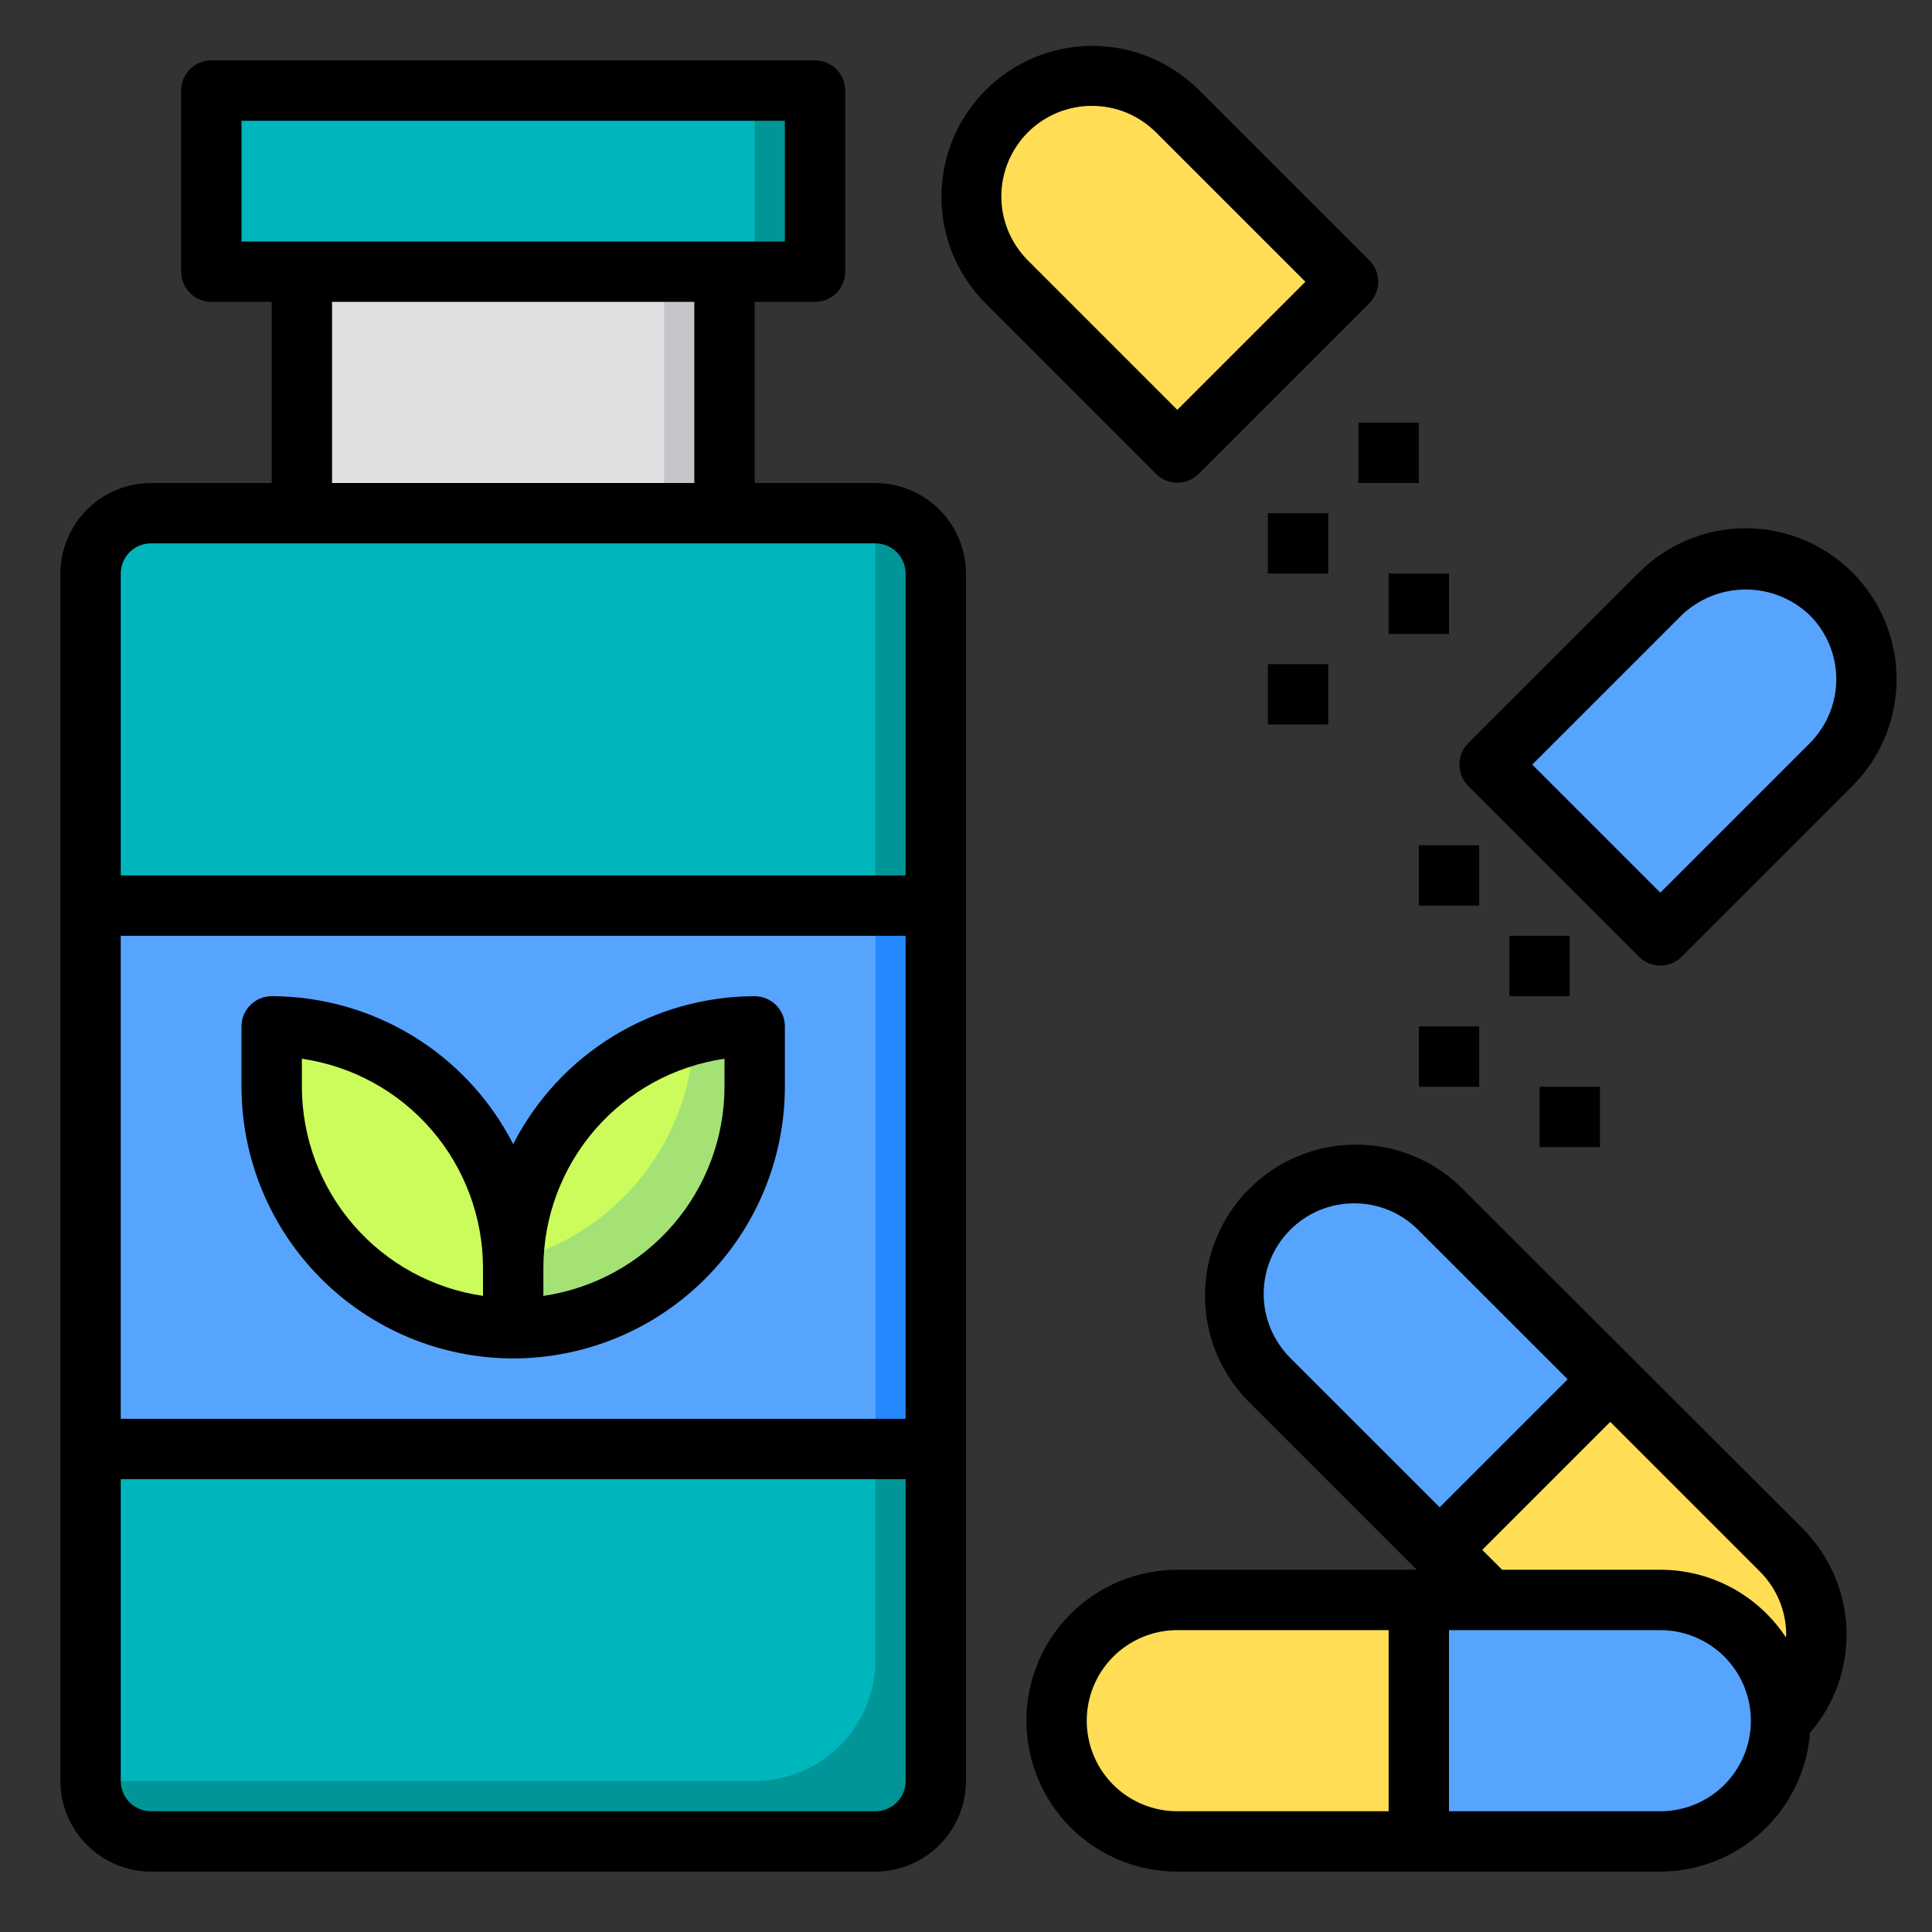 <svg width="24" height="24" viewBox="0 0 24 24" fill="none" xmlns="http://www.w3.org/2000/svg">
<rect x="0" y="0" width="24" height="24" fill="#333333" stroke="none"/>
<g clip-path="url(#clip0_9476_59925)">
<path d="M10.875 6.375H1.875C1.676 6.376 1.486 6.455 1.345 6.595C1.205 6.736 1.126 6.926 1.125 7.125V22.125C1.126 22.324 1.205 22.514 1.345 22.655C1.486 22.795 1.676 22.874 1.875 22.875H10.875C11.074 22.874 11.264 22.795 11.405 22.655C11.545 22.514 11.624 22.324 11.625 22.125V7.125C11.624 6.926 11.545 6.736 11.405 6.595C11.264 6.455 11.074 6.376 10.875 6.375Z" fill="#00B6BD"/>
<path d="M11.625 7.125V22.125C11.624 22.324 11.545 22.514 11.405 22.655C11.264 22.795 11.074 22.874 10.875 22.875H1.875C1.676 22.874 1.486 22.795 1.345 22.655C1.205 22.514 1.126 22.324 1.125 22.125H9.375C9.772 22.124 10.153 21.965 10.434 21.684C10.715 21.403 10.874 21.023 10.875 20.625V6.375C11.074 6.376 11.264 6.455 11.405 6.595C11.545 6.736 11.624 6.926 11.625 7.125Z" fill="#009698"/>
<path d="M22.747 7.38C23.028 7.661 23.186 8.042 23.186 8.439C23.186 8.837 23.028 9.217 22.747 9.499L20.625 11.621L18.503 9.499L20.625 7.38C20.764 7.24 20.929 7.128 21.111 7.053C21.294 6.977 21.489 6.938 21.686 6.938C21.884 6.938 22.079 6.977 22.261 7.053C22.443 7.128 22.609 7.24 22.747 7.38Z" fill="#57A4FF"/>
<path d="M22.125 19.252C22.406 19.533 22.564 19.915 22.564 20.313C22.564 20.711 22.406 21.092 22.125 21.374C22.125 21.177 22.087 20.982 22.011 20.8C21.936 20.618 21.826 20.452 21.686 20.313C21.547 20.174 21.381 20.063 21.199 19.988C21.017 19.912 20.822 19.874 20.625 19.874H18.506L17.884 19.252L20.003 17.133L22.125 19.252Z" fill="#FFDE55"/>
<path d="M21.686 20.314C21.896 20.523 22.039 20.791 22.097 21.082C22.155 21.373 22.126 21.675 22.012 21.949C21.898 22.223 21.706 22.458 21.459 22.623C21.212 22.787 20.922 22.875 20.625 22.875H17.625V19.875H20.625C21.023 19.876 21.404 20.033 21.686 20.314Z" fill="#57A4FF"/>
<path d="M17.884 15.01L20.003 17.132L17.884 19.251L15.761 17.132C15.48 16.851 15.322 16.469 15.322 16.071C15.322 15.673 15.48 15.291 15.761 15.01C16.043 14.728 16.424 14.57 16.823 14.57C17.221 14.57 17.602 14.728 17.884 15.01Z" fill="#57A4FF"/>
<path d="M17.625 19.875V22.875H14.625C14.227 22.875 13.846 22.717 13.564 22.436C13.283 22.154 13.125 21.773 13.125 21.375C13.125 20.977 13.283 20.596 13.564 20.314C13.846 20.033 14.227 19.875 14.625 19.875H17.625Z" fill="#FFDE55"/>
<path d="M16.747 3.499L14.625 5.621L12.502 3.499C12.293 3.289 12.151 3.021 12.094 2.73C12.036 2.44 12.066 2.138 12.18 1.864C12.293 1.591 12.485 1.356 12.731 1.192C12.978 1.027 13.267 0.938 13.564 0.938C13.761 0.937 13.957 0.976 14.139 1.052C14.321 1.128 14.486 1.239 14.625 1.38L16.747 3.499Z" fill="#FFDE55"/>
<path d="M1.125 11.25H11.625V18H1.125V11.25Z" fill="#57A4FF"/>
<path d="M10.875 11.25H11.625V18H10.875V11.25Z" fill="#2488FF"/>
<path d="M2.625 1.125H10.125V3.375H2.625V1.125Z" fill="#00B6BD"/>
<path d="M9.375 12.75V13.5C9.375 14.296 9.059 15.059 8.496 15.621C7.934 16.184 7.171 16.5 6.375 16.5V15.75C6.375 14.954 6.691 14.191 7.254 13.629C7.816 13.066 8.579 12.75 9.375 12.75Z" fill="#CCFC5C"/>
<path d="M9.375 12.75V13.5C9.375 14.296 9.059 15.059 8.496 15.621C7.934 16.184 7.171 16.5 6.375 16.5V15.75C6.374 15.719 6.376 15.687 6.379 15.656C7.006 15.493 7.564 15.13 7.968 14.623C8.373 14.116 8.602 13.492 8.621 12.844C8.868 12.782 9.121 12.75 9.375 12.75Z" fill="#A4E276"/>
<path d="M3.75 3.375H9V6.375H3.75V3.375Z" fill="#E0E0E2"/>
<path d="M9.375 1.125H10.125V3.375H9.375V1.125Z" fill="#009698"/>
<path d="M8.25 3.375H9V6.375H8.25V3.375Z" fill="#C6C5CA"/>
<path d="M6.375 15.75V16.5C5.579 16.5 4.816 16.184 4.254 15.621C3.691 15.059 3.375 14.296 3.375 13.5V12.75C4.171 12.75 4.934 13.066 5.496 13.629C6.059 14.191 6.375 14.954 6.375 15.75Z" fill="#CCFC5C"/>
<path d="M10.875 6H9.375V3.75H10.125C10.225 3.75 10.32 3.71 10.39 3.64C10.46 3.57 10.5 3.474 10.5 3.375V1.125C10.5 1.026 10.46 0.93 10.39 0.86C10.32 0.79 10.225 0.75 10.125 0.75H2.625C2.526 0.75 2.43 0.79 2.36 0.86C2.29 0.93 2.25 1.026 2.25 1.125V3.375C2.25 3.474 2.29 3.57 2.36 3.64C2.43 3.71 2.526 3.75 2.625 3.75H3.375V6H1.875C1.577 6.001 1.291 6.12 1.08 6.33C0.87 6.541 0.751 6.827 0.75 7.125V22.125C0.751 22.423 0.87 22.709 1.08 22.919C1.291 23.13 1.577 23.249 1.875 23.25H10.875C11.173 23.249 11.459 23.13 11.669 22.919C11.88 22.709 11.999 22.423 12 22.125V7.125C11.999 6.827 11.88 6.541 11.669 6.33C11.459 6.12 11.173 6.001 10.875 6ZM3 3V1.5H9.75V3H3ZM8.625 3.75V6H4.125V3.75H8.625ZM11.25 22.125C11.25 22.224 11.21 22.32 11.14 22.39C11.07 22.46 10.975 22.5 10.875 22.5H1.875C1.776 22.5 1.68 22.46 1.61 22.39C1.54 22.32 1.5 22.224 1.5 22.125V18.375H11.25V22.125ZM11.25 17.625H1.5V11.625H11.25V17.625ZM11.25 10.875H1.5V7.125C1.5 7.026 1.54 6.93 1.61 6.86C1.68 6.79 1.776 6.75 1.875 6.75H10.875C10.975 6.75 11.07 6.79 11.14 6.86C11.21 6.93 11.25 7.026 11.25 7.125V10.875Z" fill="black"/>
<path d="M6.375 16.875C7.27 16.874 8.128 16.518 8.76 15.885C9.393 15.253 9.749 14.395 9.75 13.5V12.75C9.75 12.65 9.71 12.555 9.64 12.485C9.57 12.415 9.474 12.375 9.375 12.375C8.754 12.376 8.146 12.548 7.617 12.872C7.087 13.196 6.658 13.66 6.375 14.213C6.092 13.66 5.663 13.196 5.133 12.872C4.604 12.548 3.996 12.376 3.375 12.375C3.276 12.375 3.18 12.415 3.11 12.485C3.04 12.555 3 12.65 3 12.75V13.5C3.001 14.395 3.357 15.253 3.99 15.885C4.622 16.518 5.48 16.874 6.375 16.875ZM9 13.152V13.5C8.999 14.131 8.771 14.741 8.358 15.218C7.945 15.695 7.374 16.007 6.75 16.098V15.75C6.751 15.119 6.979 14.509 7.392 14.032C7.805 13.555 8.376 13.243 9 13.152ZM3.75 13.152C4.374 13.243 4.945 13.555 5.358 14.032C5.771 14.509 5.999 15.119 6 15.75V16.098C5.376 16.007 4.805 15.695 4.392 15.218C3.979 14.741 3.751 14.131 3.75 13.5V13.152Z" fill="black"/>
<path d="M14.625 5.997C14.725 5.997 14.82 5.957 14.89 5.887L17.012 3.765C17.082 3.695 17.121 3.6 17.121 3.5C17.121 3.401 17.082 3.305 17.012 3.235L14.89 1.114C14.538 0.765 14.062 0.569 13.566 0.57C13.07 0.571 12.595 0.769 12.244 1.119C11.894 1.47 11.696 1.945 11.695 2.441C11.694 2.937 11.889 3.413 12.239 3.765L14.36 5.887C14.43 5.957 14.526 5.997 14.625 5.997ZM12.769 1.644C12.873 1.54 12.997 1.457 13.134 1.4C13.27 1.344 13.417 1.315 13.564 1.315C13.712 1.315 13.858 1.344 13.995 1.4C14.131 1.457 14.255 1.54 14.36 1.644L16.216 3.5L14.625 5.091L12.769 3.235C12.558 3.024 12.439 2.738 12.439 2.44C12.439 2.141 12.558 1.855 12.769 1.644Z" fill="black"/>
<path d="M22.391 18.986L18.146 14.745C17.793 14.403 17.319 14.214 16.827 14.219C16.336 14.223 15.866 14.42 15.518 14.768C15.17 15.116 14.973 15.586 14.969 16.078C14.964 16.569 15.153 17.043 15.495 17.396L17.599 19.5H14.625C14.128 19.5 13.651 19.698 13.299 20.049C12.947 20.401 12.75 20.878 12.75 21.375C12.75 21.872 12.947 22.349 13.299 22.701C13.651 23.052 14.128 23.25 14.625 23.25H20.625C21.095 23.249 21.547 23.07 21.892 22.751C22.236 22.431 22.448 21.994 22.485 21.525C22.793 21.169 22.955 20.708 22.938 20.237C22.92 19.766 22.725 19.319 22.391 18.986ZM17.25 22.5H14.625C14.327 22.5 14.04 22.382 13.829 22.171C13.618 21.96 13.5 21.674 13.5 21.375C13.5 21.077 13.618 20.791 13.829 20.58C14.04 20.369 14.327 20.25 14.625 20.25H17.25V22.5ZM16.027 16.868C15.817 16.657 15.698 16.371 15.698 16.073C15.698 15.774 15.817 15.489 16.027 15.278C16.132 15.173 16.256 15.09 16.392 15.033C16.529 14.977 16.675 14.948 16.823 14.948C16.97 14.948 17.116 14.977 17.253 15.033C17.389 15.09 17.513 15.173 17.617 15.278L19.474 17.134L17.884 18.724L16.027 16.868ZM20.625 22.5H18V20.25H20.625C20.923 20.25 21.209 20.369 21.421 20.58C21.631 20.791 21.75 21.077 21.75 21.375C21.75 21.674 21.631 21.96 21.421 22.171C21.209 22.382 20.923 22.5 20.625 22.5ZM22.185 20.34C22.015 20.082 21.784 19.87 21.511 19.723C21.239 19.576 20.934 19.5 20.625 19.5H18.66L18.413 19.253L20.003 17.663L21.859 19.519C21.964 19.623 22.047 19.747 22.104 19.883C22.161 20.02 22.189 20.166 22.189 20.314C22.189 20.321 22.185 20.333 22.185 20.34Z" fill="black"/>
<path d="M23.012 7.112C22.66 6.76 22.183 6.562 21.686 6.562C21.188 6.562 20.712 6.76 20.36 7.112L18.238 9.233C18.168 9.303 18.129 9.399 18.129 9.498C18.129 9.598 18.168 9.693 18.238 9.763L20.36 11.885C20.43 11.955 20.526 11.995 20.625 11.995C20.724 11.995 20.82 11.955 20.89 11.885L23.012 9.763C23.363 9.411 23.56 8.935 23.56 8.437C23.56 7.94 23.363 7.464 23.012 7.112ZM22.481 9.233L20.625 11.089L19.034 9.498L20.89 7.642C21.104 7.438 21.389 7.323 21.686 7.323C21.982 7.323 22.267 7.438 22.481 7.642C22.692 7.853 22.811 8.139 22.811 8.438C22.811 8.736 22.692 9.022 22.481 9.233Z" fill="black"/>
<path d="M16.875 5.25H17.625V6H16.875V5.25Z" fill="black"/>
<path d="M15.75 6.375H16.5V7.125H15.75V6.375Z" fill="black"/>
<path d="M17.25 7.125H18V7.875H17.25V7.125Z" fill="black"/>
<path d="M17.625 10.5H18.375V11.25H17.625V10.5Z" fill="black"/>
<path d="M18.75 11.625H19.5V12.375H18.75V11.625Z" fill="black"/>
<path d="M17.625 12.75H18.375V13.5H17.625V12.75Z" fill="black"/>
<path d="M19.125 13.5H19.875V14.25H19.125V13.5Z" fill="black"/>
<path d="M15.75 8.25H16.5V9H15.75V8.25Z" fill="black"/>
</g>
<defs>
<clipPath id="clip0_9476_59925">
<rect width="24" height="24" fill="white"/>
</clipPath>
</defs>
</svg>
